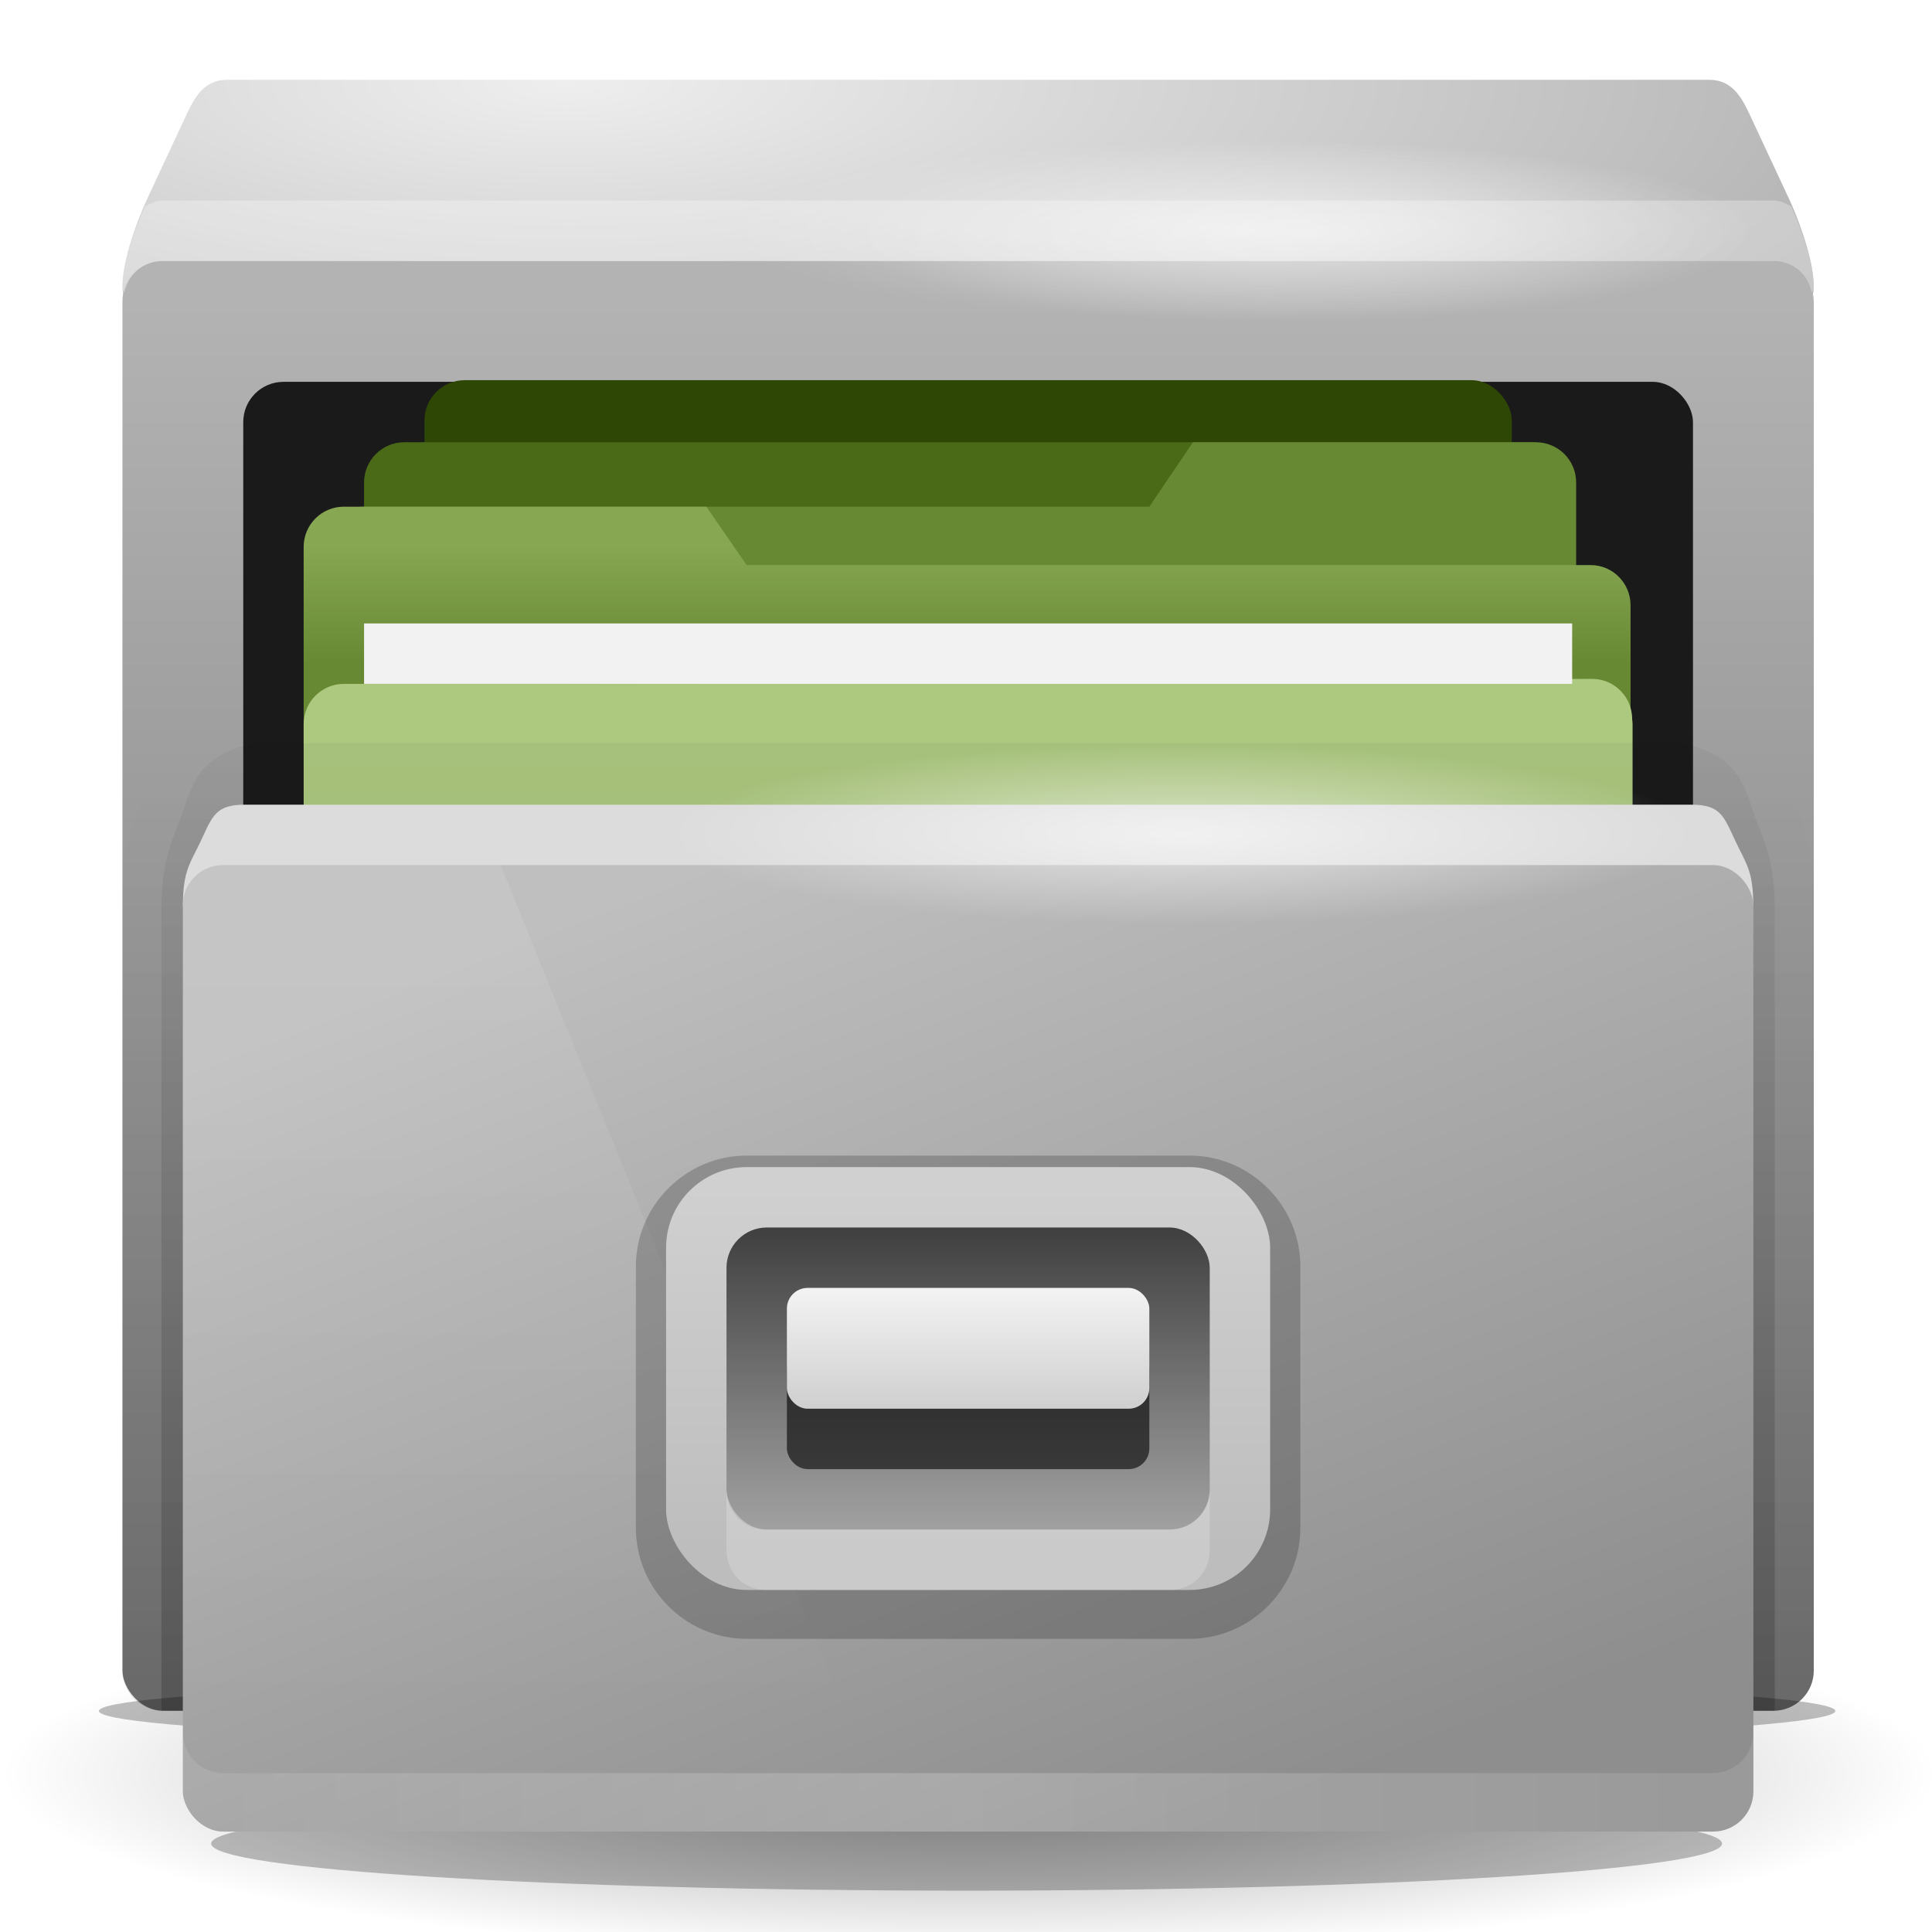 <?xml version="1.0" encoding="UTF-8" standalone="no"?>
<!-- Created with Inkscape (http://www.inkscape.org/) -->

<svg
   xmlns:dc="http://purl.org/dc/elements/1.1/"
   xmlns:cc="http://creativecommons.org/ns#"
   xmlns:rdf="http://www.w3.org/1999/02/22-rdf-syntax-ns#"
   xmlns:svg="http://www.w3.org/2000/svg"
   xmlns="http://www.w3.org/2000/svg"
   xmlns:xlink="http://www.w3.org/1999/xlink"
   xmlns:sodipodi="http://sodipodi.sourceforge.net/DTD/sodipodi-0.dtd"
   xmlns:inkscape="http://www.inkscape.org/namespaces/inkscape"
   width="32"
   height="32"
   id="svg4523"
   version="1.1"
   inkscape:version="0.48.3.1 r9886"
   sodipodi:docname="New document 9">
  <defs
     id="defs4525">
    <radialGradient
       inkscape:collect="always"
       xlink:href="#linearGradient4147-2"
       id="radialGradient3763"
       gradientUnits="userSpaceOnUse"
       gradientTransform="matrix(1,0,0,0.143,0,116.571)"
       cx="88"
       cy="136"
       fx="88"
       fy="136"
       r="56" />
    <linearGradient
       inkscape:collect="always"
       id="linearGradient4147-2">
      <stop
         style="stop-color:#000000;stop-opacity:1;"
         offset="0"
         id="stop4149-7" />
      <stop
         style="stop-color:#000000;stop-opacity:0;"
         offset="1"
         id="stop4151-3" />
    </linearGradient>
    <radialGradient
       inkscape:collect="always"
       xlink:href="#linearGradient4008"
       id="radialGradient3765"
       gradientUnits="userSpaceOnUse"
       gradientTransform="matrix(1.667,8.6295854e-8,-3.4519865e-8,0.49,-62.667,754.035)"
       cx="94"
       cy="432.5"
       fx="94"
       fy="432.5"
       r="21" />
    <linearGradient
       id="linearGradient4008">
      <stop
         style="stop-color:#eeeeee;stop-opacity:1;"
         offset="0"
         id="stop4010" />
      <stop
         style="stop-color:#b2b2b2;stop-opacity:1;"
         offset="1"
         id="stop4012" />
    </linearGradient>
    <linearGradient
       inkscape:collect="always"
       xlink:href="#linearGradient4025"
       id="linearGradient3767"
       gradientUnits="userSpaceOnUse"
       gradientTransform="translate(0,-24)"
       x1="102"
       y1="995.362"
       x2="102"
       y2="1030.362" />
    <linearGradient
       id="linearGradient4025">
      <stop
         style="stop-color:#b3b3b3;stop-opacity:1;"
         offset="0"
         id="stop4027" />
      <stop
         style="stop-color:#737373;stop-opacity:1;"
         offset="1"
         id="stop4029" />
    </linearGradient>
    <linearGradient
       inkscape:collect="always"
       xlink:href="#linearGradient4022"
       id="linearGradient3769"
       gradientUnits="userSpaceOnUse"
       x1="90"
       y1="1002.415"
       x2="90"
       y2="1005.362"
       gradientTransform="translate(0.5,0)" />
    <linearGradient
       id="linearGradient4022">
      <stop
         id="stop4024"
         offset="0"
         style="stop-color:#87A752;stop-opacity:1" />
      <stop
         id="stop4026"
         offset="1"
         style="stop-color:#688933;stop-opacity:1" />
    </linearGradient>
    <linearGradient
       inkscape:collect="always"
       xlink:href="#radialGradient2488"
       id="linearGradient3771"
       gradientUnits="userSpaceOnUse"
       x1="94.234"
       y1="461.03"
       x2="94.234"
       y2="468.938" />
    <radialGradient
       id="radialGradient2488"
       gradientUnits="userSpaceOnUse"
       cy="14.113"
       cx="63.969"
       gradientTransform="matrix(1.008,-6.1246e-8,3.9794e-8,0.654,114.593,1019.51)"
       r="23.097">
      <stop
         id="stop3618"
         style="stop-color:#ADC980"
         offset="0" />
      <stop
         id="stop3270"
         style="stop-color:#87A752"
         offset=".5" />
      <stop
         id="stop3620"
         style="stop-color:#688933"
         offset="1" />
    </radialGradient>
    <filter
       color-interpolation-filters="sRGB"
       inkscape:collect="always"
       id="filter7008-1-41"
       x="-0.056"
       width="1.112"
       y="-0.393"
       height="1.786">
      <feGaussianBlur
         inkscape:collect="always"
         stdDeviation="2.622"
         id="feGaussianBlur7010-9-35" />
    </filter>
    <filter
       color-interpolation-filters="sRGB"
       inkscape:collect="always"
       id="filter4659"
       x="-0.059"
       width="1.118"
       y="-0.413"
       height="1.826">
      <feGaussianBlur
         inkscape:collect="always"
         stdDeviation="2.752"
         id="feGaussianBlur4661" />
    </filter>
    <linearGradient
       inkscape:collect="always"
       xlink:href="#linearGradient4073"
       id="linearGradient3773"
       gradientUnits="userSpaceOnUse"
       gradientTransform="translate(0,540.362)"
       x1="94"
       y1="493"
       x2="94"
       y2="467" />
    <linearGradient
       inkscape:collect="always"
       id="linearGradient4073">
      <stop
         style="stop-color:#000000;stop-opacity:1;"
         offset="0"
         id="stop4075" />
      <stop
         style="stop-color:#000000;stop-opacity:0;"
         offset="1"
         id="stop4077" />
    </linearGradient>
    <linearGradient
       inkscape:collect="always"
       xlink:href="#linearGradient4073"
       id="linearGradient3775"
       gradientUnits="userSpaceOnUse"
       gradientTransform="translate(0,540.362)"
       x1="94"
       y1="493"
       x2="94"
       y2="459.696" />
    <linearGradient
       inkscape:collect="always"
       xlink:href="#linearGradient4033"
       id="linearGradient3777"
       gradientUnits="userSpaceOnUse"
       x1="95"
       y1="1010.362"
       x2="105"
       y2="1035.362"
       gradientTransform="matrix(1.026,0,0,1,-2.737,0)" />
    <linearGradient
       id="linearGradient4033">
      <stop
         style="stop-color:#bfbfbf;stop-opacity:1;"
         offset="0"
         id="stop4035" />
      <stop
         style="stop-color:#8e8e8e;stop-opacity:1;"
         offset="1"
         id="stop4037" />
    </linearGradient>
    <linearGradient
       inkscape:collect="always"
       xlink:href="#linearGradient4100-0"
       id="linearGradient3779"
       gradientUnits="userSpaceOnUse"
       x1="89.381"
       y1="468.545"
       x2="89.381"
       y2="490.596"
       gradientTransform="matrix(1.026,0,0,1,-2.737,540.362)" />
    <linearGradient
       inkscape:collect="always"
       id="linearGradient4100-0">
      <stop
         style="stop-color:#ffffff;stop-opacity:1;"
         offset="0"
         id="stop4102-52" />
      <stop
         style="stop-color:#ffffff;stop-opacity:0;"
         offset="1"
         id="stop4104-3" />
    </linearGradient>
    <linearGradient
       inkscape:collect="always"
       xlink:href="#linearGradient4100-0"
       id="linearGradient3781"
       gradientUnits="userSpaceOnUse"
       gradientTransform="matrix(1.026,0,0,1,-2.737,0)"
       spreadMethod="reflect"
       x1="104"
       y1="1033.362"
       x2="142"
       y2="1033.362" />
    <radialGradient
       r="11.5"
       fy="30.5"
       fx="203.5"
       cy="30.5"
       cx="203.5"
       gradientTransform="matrix(1,0,0,0.13,0,26.522)"
       gradientUnits="userSpaceOnUse"
       id="radialGradient4687"
       xlink:href="#linearGradient4563-4-4"
       inkscape:collect="always" />
    <linearGradient
       inkscape:collect="always"
       id="linearGradient4563-4-4">
      <stop
         style="stop-color:#ffffff;stop-opacity:1;"
         offset="0"
         id="stop4565-8-9" />
      <stop
         style="stop-color:#ffffff;stop-opacity:0;"
         offset="1"
         id="stop4567-0-0" />
    </linearGradient>
    <radialGradient
       inkscape:collect="always"
       xlink:href="#linearGradient4563-4-4"
       id="radialGradient4708"
       gradientUnits="userSpaceOnUse"
       gradientTransform="matrix(1,0,0,0.13,0,26.522)"
       cx="203.5"
       cy="30.5"
       fx="203.5"
       fy="30.5"
       r="11.5" />
    <linearGradient
       inkscape:collect="always"
       xlink:href="#radialGradient2496"
       id="linearGradient3785"
       gradientUnits="userSpaceOnUse"
       gradientTransform="matrix(1.026,0,0,1,-2.737,-24)"
       x1="103"
       y1="1026.362"
       x2="103"
       y2="1017.362" />
    <radialGradient
       id="radialGradient2496"
       gradientUnits="userSpaceOnUse"
       cy="5.017"
       cx="3"
       gradientTransform="matrix(0,1.097,-1.386,0,178.355,1018.243)"
       r="21">
      <stop
         id="stop3486"
         style="stop-color:#bdbdbd"
         offset="0" />
      <stop
         id="stop3488"
         style="stop-color:#d0d0d0"
         offset="1" />
    </radialGradient>
    <linearGradient
       inkscape:collect="always"
       xlink:href="#linearGradient4147"
       id="linearGradient3787"
       gradientUnits="userSpaceOnUse"
       gradientTransform="matrix(1.026,0,0,1,-2.737,-24)"
       x1="103.701"
       y1="1018.316"
       x2="103.701"
       y2="1028.026" />
    <linearGradient
       inkscape:collect="always"
       id="linearGradient4147">
      <stop
         style="stop-color:#000000;stop-opacity:1;"
         offset="0"
         id="stop4149" />
      <stop
         style="stop-color:#000000;stop-opacity:0;"
         offset="1"
         id="stop4151" />
    </linearGradient>
    <linearGradient
       inkscape:collect="always"
       xlink:href="#linearGradient2494"
       id="linearGradient3789"
       gradientUnits="userSpaceOnUse"
       gradientTransform="matrix(1.026,0,0,0.8,-2.737,612.162)"
       x1="104"
       y1="479"
       x2="104"
       y2="484" />
    <linearGradient
       id="linearGradient2494"
       y2="16.19"
       gradientUnits="userSpaceOnUse"
       x2="62.989"
       gradientTransform="matrix(0.642,0,0,0.64,137.448,1016.414)"
       y1="13.183"
       x1="62.989">
      <stop
         id="stop6406"
         style="stop-color:#f9f9f9"
         offset="0" />
      <stop
         id="stop6408"
         style="stop-color:#c9c9c9"
         offset="1" />
    </linearGradient>
    <radialGradient
       inkscape:collect="always"
       xlink:href="#linearGradient4619"
       id="radialGradient4625"
       cx="206.5"
       cy="91.5"
       fx="206.5"
       fy="91.5"
       r="6.5"
       gradientTransform="matrix(1,0,0,0.231,0,70.385)"
       gradientUnits="userSpaceOnUse" />
    <linearGradient
       inkscape:collect="always"
       id="linearGradient4619">
      <stop
         style="stop-color:#ffffff;stop-opacity:1;"
         offset="0"
         id="stop4621" />
      <stop
         style="stop-color:#ffffff;stop-opacity:0;"
         offset="1"
         id="stop4623" />
    </linearGradient>
  </defs>
  <sodipodi:namedview
     id="base"
     pagecolor="#ffffff"
     bordercolor="#666666"
     borderopacity="1.0"
     inkscape:pageopacity="0.0"
     inkscape:pageshadow="2"
     inkscape:zoom="12.434498"
     inkscape:cx="8.253853"
     inkscape:cy="15.753822"
     inkscape:document-units="px"
     inkscape:current-layer="layer1"
     showgrid="false"
     fit-margin-top="0"
     fit-margin-left="0"
     fit-margin-right="0"
     fit-margin-bottom="0"
     inkscape:window-width="1855"
     inkscape:window-height="1056"
     inkscape:window-x="65"
     inkscape:window-y="24"
     inkscape:window-maximized="1" />
  <g
     inkscape:label="Layer 1"
     inkscape:groupmode="layer"
     id="layer1"
     transform="translate(-244,-887.791)">
    <g
       transform="matrix(0.667,0,0,0.667,190.667,244.883)"
       id="32px"
       inkscape:export-filename="nautilus02.png"
       inkscape:export-xdpi="90"
       inkscape:export-ydpi="90"
       style="display:inline"
       inkscape:label="#g3646">
      <path
         transform="matrix(0.429,0,0,0.563,66.286,931.362)"
         d="m 144,136 c 0,4.418 -25.072,8 -56,8 -30.928,0 -56,-3.582 -56,-8 0,-4.418 25.072,-8 56,-8 30.928,0 56,3.582 56,8 z"
         sodipodi:ry="8"
         sodipodi:rx="56"
         sodipodi:cy="136"
         sodipodi:cx="88"
         id="path3648"
         style="opacity:0.4;color:#000000;fill:url(#radialGradient3763);fill-opacity:1;fill-rule:nonzero;stroke:none;stroke-width:1;marker:none;visibility:visible;display:inline;overflow:visible;enable-background:accumulate"
         sodipodi:type="arc" />
      <path
         inkscape:connector-curvature="0"
         id="path3650"
         d="m 85.594,965.862 c -0.554,0 -0.794,0.416 -1,0.857 l -1,2.143 c 0,0 -0.594,1.286 -0.594,2.143 0,0.475 0.446,0.869 1,0.857 l 20,-0.429 20,0.429 c 0.554,0.012 1,-0.382 1,-0.857 0,-0.857 -0.594,-2.143 -0.594,-2.143 l -1,-2.143 c -0.206,-0.441 -0.446,-0.857 -1,-0.857 l -18.406,0 -18.406,0 z"
         style="fill:url(#radialGradient3765);fill-opacity:1;stroke:none" />
      <rect
         ry="1"
         y="970.362"
         x="83"
         height="36"
         width="42"
         id="rect3652"
         style="fill:url(#linearGradient3767);fill-opacity:1;stroke:none" />
      <rect
         ry="1"
         y="973.362"
         x="86"
         height="29"
         width="36"
         id="rect3654"
         style="fill:#1a1a1a;fill-opacity:1;stroke:none" />
      <rect
         ry="1"
         y="973.321"
         x="90.5"
         height="3.867"
         width="27"
         id="rect3656"
         style="fill:#2E4705;fill-opacity:1;stroke:none" />
      <rect
         style="fill:#4A6A17;fill-opacity:1;stroke:none"
         id="rect3660"
         width="30"
         height="4"
         x="89"
         y="974.862"
         ry="1" />
      <path
         sodipodi:nodetypes="sccssssssss"
         inkscape:connector-curvature="0"
         id="path3662"
         d="m 89,976.462 19.5,0 1.083,-1.6 8.516,0 c 0.554,0 1,0.446 1,1 l 0,3.6 c 0,0.554 -0.446,1 -1,1 l -29.1,0 c -0.554,0 -1,-0.446 -1,-1 l 0,-2 c 0,-0.554 0.446,-1 1,-1 z"
         style="fill:#688933;fill-opacity:1;stroke:none" />
      <g
         transform="translate(0,-25)"
         id="g3664">
        <path
           sodipodi:nodetypes="scccccssccs"
           inkscape:connector-curvature="0"
           id="path3666"
           d="m 88.5,1001.462 c -0.554,0 -1,0.446 -1,1 l 0,4.9 0.812,0 10.188,0 21.95,0 0,-3.45 c 0,-0.554 -0.446,-1.004 -1,-1 l -20.95,0 -1,-1.45 z"
           style="fill:url(#linearGradient3769);fill-opacity:1;stroke:none" />
        <rect
           style="fill:url(#linearGradient3771);fill-opacity:1;stroke:none"
           id="rect3668"
           width="33"
           height="6"
           x="87.5"
           y="465.5"
           transform="translate(0,540.362)"
           ry="1" />
        <path
           inkscape:connector-curvature="0"
           id="path3670"
           d="m 88.51,1005.887 c -0.554,0 -1,0.446 -1,1 l 0,1.45 c 0,-0.554 0.446,-0.997 1,-1 l 30.98,-0.149 c 0.554,0 1,0.446 1,1 l 0,-1.45 c 0,-0.554 -0.446,-1.003 -1,-1 z"
           style="fill:#ADC980;fill-opacity:1;stroke:none"
           sodipodi:nodetypes="sscsscsss" />
        <rect
           y="1004.362"
           x="89"
           height="1.5"
           width="30"
           id="rect3672"
           style="fill:#f2f2f2;fill-opacity:1;stroke:none" />
      </g>
      <path
         sodipodi:type="arc"
         style="opacity:0.5;color:#000000;fill:#000000;fill-opacity:1;fill-rule:nonzero;stroke:none;stroke-width:1;marker:none;visibility:visible;display:inline;overflow:visible;filter:url(#filter7008-1-41);enable-background:accumulate"
         id="path3674"
         sodipodi:cx="88"
         sodipodi:cy="136"
         sodipodi:rx="56"
         sodipodi:ry="8"
         d="m 144,136 c 0,4.418 -25.072,8 -56,8 -30.928,0 -56,-3.582 -56,-8 0,-4.418 25.072,-8 56,-8 30.928,0 56,3.582 56,8 z"
         transform="matrix(0.385,0,0,0.105,70.095,992.088)" />
      <path
         transform="matrix(0.335,0,0,0.146,74.482,989.805)"
         d="m 144,136 c 0,4.418 -25.072,8 -56,8 -30.928,0 -56,-3.582 -56,-8 0,-4.418 25.072,-8 56,-8 30.928,0 56,3.582 56,8 z"
         sodipodi:ry="8"
         sodipodi:rx="56"
         sodipodi:cy="136"
         sodipodi:cx="88"
         id="path4653"
         style="opacity:0.5;color:#000000;fill:#000000;fill-opacity:1;fill-rule:nonzero;stroke:none;stroke-width:1;marker:none;visibility:visible;display:inline;overflow:visible;filter:url(#filter4659);enable-background:accumulate"
         sodipodi:type="arc" />
      <g
         transform="translate(-1.7499994e-7,-24)"
         id="g3676">
        <path
           inkscape:connector-curvature="0"
           id="path3678"
           d="m 86.5,1005.3 c -0.982,0 -1.876,0.33 -2.469,1.219 -0.413,0.62 -0.494,1.132 -0.594,1.375 -0.168,0.409 -0.348,0.962 -0.438,1.688 l 0,19.781 c 0,0.554 0.446,1 1,1 l 40,0 c 0.554,0 1,-0.446 1,-1 l 0,-19.781 c -0.09,-0.726 -0.27,-1.28 -0.438,-1.688 -0.1,-0.243 -0.181,-0.755 -0.594,-1.375 -0.592,-0.889 -1.487,-1.219 -2.469,-1.219 l -17.5,0 -17.5,0 z"
           style="opacity:0.1;fill:url(#linearGradient3773);fill-opacity:1;stroke:none" />
        <path
           inkscape:connector-curvature="0"
           id="path3680"
           d="m 86.5,1006.331 c -0.581,0 -1.296,0.334 -1.594,0.781 -0.298,0.447 -0.341,0.799 -0.5,1.188 -0.217,0.529 -0.427,1.078 -0.438,2.062 l 0,20 c 0.011,3e-4 0.02,0 0.031,0 l 40,0 c 0.011,0 0.021,3e-4 0.031,0 l 0,-20 c -0.01,-0.985 -0.221,-1.534 -0.438,-2.062 -0.159,-0.388 -0.202,-0.74 -0.5,-1.188 -0.298,-0.447 -1.012,-0.781 -1.594,-0.781 l -17.5,0 -17.5,0 z"
           style="opacity:0.2;fill:url(#linearGradient3775);fill-opacity:1;stroke:none" />
        <path
           inkscape:connector-curvature="0"
           style="fill:#dcdcdc;fill-opacity:1;stroke:none"
           d="m 86.039,1007.862 c -0.809,0 -0.815,0.359 -1.187,1.094 -0.228,0.45 -0.343,0.656 -0.353,1.406 l 19.5,0 19.5,0 c -0.009,-0.751 -0.125,-0.956 -0.353,-1.406 -0.371,-0.735 -0.377,-1.094 -1.187,-1.094 l -17.961,0 -17.961,0 z"
           id="path3682" />
        <rect
           style="fill:url(#linearGradient3777);fill-opacity:1;stroke:none"
           id="rect3684"
           width="39"
           height="24"
           x="84.5"
           y="1009.362"
           ry="1" />
        <path
           inkscape:connector-curvature="0"
           id="path3688"
           d="m 85.526,1009.362 c -0.569,0 -1.026,0.446 -1.026,1 l 0,22 c 0,0.554 0.458,1 1.026,1 l 16.613,0 -9.75,-24 -6.863,0 z"
           style="opacity:0.1;fill:url(#linearGradient3779);fill-opacity:1;stroke:none" />
        <path
           inkscape:connector-curvature="0"
           id="path3690"
           d="m 84.5,1030.912 0,1.45 c 0,0.554 0.458,1 1.026,1 l 36.947,0 c 0.569,0 1.026,-0.446 1.026,-1 l 0,-1.45 c 0,0.554 -0.458,1 -1.026,1 l -36.947,0 c -0.569,0 -1.026,-0.446 -1.026,-1 z"
           style="opacity:0.2;fill:url(#linearGradient3781);fill-opacity:1;stroke:none"
           sodipodi:nodetypes="csssscssc" />
        <path
           transform="matrix(1.109,0,0,1.5,-116.37,962.862)"
           sodipodi:type="arc"
           style="opacity:0.6;color:#000000;fill:url(#radialGradient4687);fill-opacity:1;fill-rule:nonzero;stroke:none;stroke-width:1;marker:none;visibility:visible;display:inline;overflow:visible;enable-background:accumulate"
           id="path4561-9-7"
           sodipodi:cx="203.5"
           sodipodi:cy="30.5"
           sodipodi:rx="11.5"
           sodipodi:ry="1.5"
           d="m 215,30.5 c 0,0.828 -5.149,1.5 -11.5,1.5 -6.351,0 -11.5,-0.672 -11.5,-1.5 0,-0.828 5.149,-1.5 11.5,-1.5 6.351,0 11.5,0.672 11.5,1.5 z" />
        <path
           d="m 215,30.5 c 0,0.828 -5.149,1.5 -11.5,1.5 -6.351,0 -11.5,-0.672 -11.5,-1.5 0,-0.828 5.149,-1.5 11.5,-1.5 6.351,0 11.5,0.672 11.5,1.5 z"
           sodipodi:ry="1.5"
           sodipodi:rx="11.5"
           sodipodi:cy="30.5"
           sodipodi:cx="203.5"
           id="path4706"
           style="opacity:0.4;color:#000000;fill:url(#radialGradient4708);fill-opacity:1;fill-rule:nonzero;stroke:none;stroke-width:1;marker:none;visibility:visible;display:inline;overflow:visible;enable-background:accumulate"
           sodipodi:type="arc"
           transform="matrix(1.109,0,0,1.5,-114.87,947.862)" />
      </g>
      <path
         sodipodi:type="inkscape:offset"
         inkscape:radius="0.74738055"
         inkscape:original="M 98.5 992.875 C 97.392001 992.875 96.5 993.767 96.5 994.875 L 96.5 1001.375 C 96.5 1002.483 97.392001 1003.375 98.5 1003.375 L 109.5 1003.375 C 110.608 1003.375 111.5 1002.483 111.5 1001.375 L 111.5 994.875 C 111.5 993.767 110.608 992.875 109.5 992.875 L 98.5 992.875 z "
         style="opacity:0.2;fill:#000000;fill-opacity:1;stroke:none"
         id="path4631"
         d="m 98.5,992.125 c -1.509,0 -2.75,1.241 -2.75,2.75 l 0,6.5 c 0,1.509 1.241,2.75 2.75,2.75 l 11,0 c 1.509,0 2.75,-1.241 2.75,-2.75 l 0,-6.5 c 0,-1.509 -1.241,-2.75 -2.75,-2.75 l -11,0 z"
         transform="translate(0,0.451)" />
      <rect
         ry="2"
         y="992.862"
         x="96.5"
         height="10.5"
         width="15"
         id="rect3710"
         style="fill:url(#linearGradient3785);fill-opacity:1;stroke:none" />
      <rect
         ry="1"
         style="opacity:0.7;fill:url(#linearGradient3787);fill-opacity:1;stroke:none"
         id="rect3712"
         width="12"
         height="7.5"
         x="98"
         y="994.362" />
      <rect
         style="opacity:0.6;fill:#000000;fill-opacity:1;stroke:none"
         id="rect3714"
         width="9"
         height="3"
         x="99.5"
         y="997.362"
         rx="0.513" />
      <rect
         rx="0.513"
         y="995.862"
         x="99.5"
         height="3"
         width="9"
         id="rect3716"
         style="fill:url(#linearGradient3789);fill-opacity:1;stroke:none" />
      <rect
         transform="translate(0,692.362)"
         y="272"
         x="80"
         height="48"
         width="48"
         id="rect3722"
         style="opacity:0.2;fill:none;stroke:none" />
      <path
         inkscape:connector-curvature="0"
         style="opacity:0.3;fill:#ffffff;fill-opacity:1;stroke:none"
         d="m 186.656,91 c -0.108,0 -0.192,0.05 -0.281,0.094 -0.059,0.132 -0.375,0.824 -0.375,1.344 0,0.034 0.025,0.061 0.031,0.094 C 186.091,92.229 186.333,92 186.656,92 l 26.688,0 c 0.323,0 0.565,0.229 0.625,0.531 0.007,-0.033 0.031,-0.059 0.031,-0.094 0,-0.52 -0.316,-1.212 -0.375,-1.344 C 213.536,91.05 213.452,91 213.344,91 l -26.688,0 z"
         transform="matrix(1.5,0,0,1.5,-196,832.362)"
         id="rect4605" />
      <path
         sodipodi:type="arc"
         style="opacity:0.4;color:#000000;fill:url(#radialGradient4625);fill-opacity:1;fill-rule:nonzero;stroke:none;stroke-width:1;marker:none;visibility:visible;display:inline;overflow:visible;enable-background:accumulate"
         id="path4617"
         sodipodi:cx="206.5"
         sodipodi:cy="91.5"
         sodipodi:rx="6.5"
         sodipodi:ry="1.5"
         d="m 213,91.5 c 0,0.828 -2.91,1.5 -6.5,1.5 -3.59,0 -6.5,-0.672 -6.5,-1.5 0,-0.828 2.91,-1.5 6.5,-1.5 3.59,0 6.5,0.672 6.5,1.5 z"
         transform="matrix(1.731,0,0,1.5,-245.154,832.362)" />
      <path
         inkscape:connector-curvature="0"
         style="opacity:0.2;fill:#ffffff;fill-opacity:1;stroke:none"
         d="m 196,112.344 0,1 c 0,0.369 0.287,0.656 0.656,0.656 l 6.688,0 C 203.713,114 204,113.713 204,113.344 l 0,-1 C 204,112.713 203.713,113 203.344,113 l -6.688,0 C 196.287,113 196,112.713 196,112.344 z"
         transform="matrix(1.5,0,0,1.5,-196,832.362)"
         id="rect4663" />
    </g>
  </g>
</svg>
